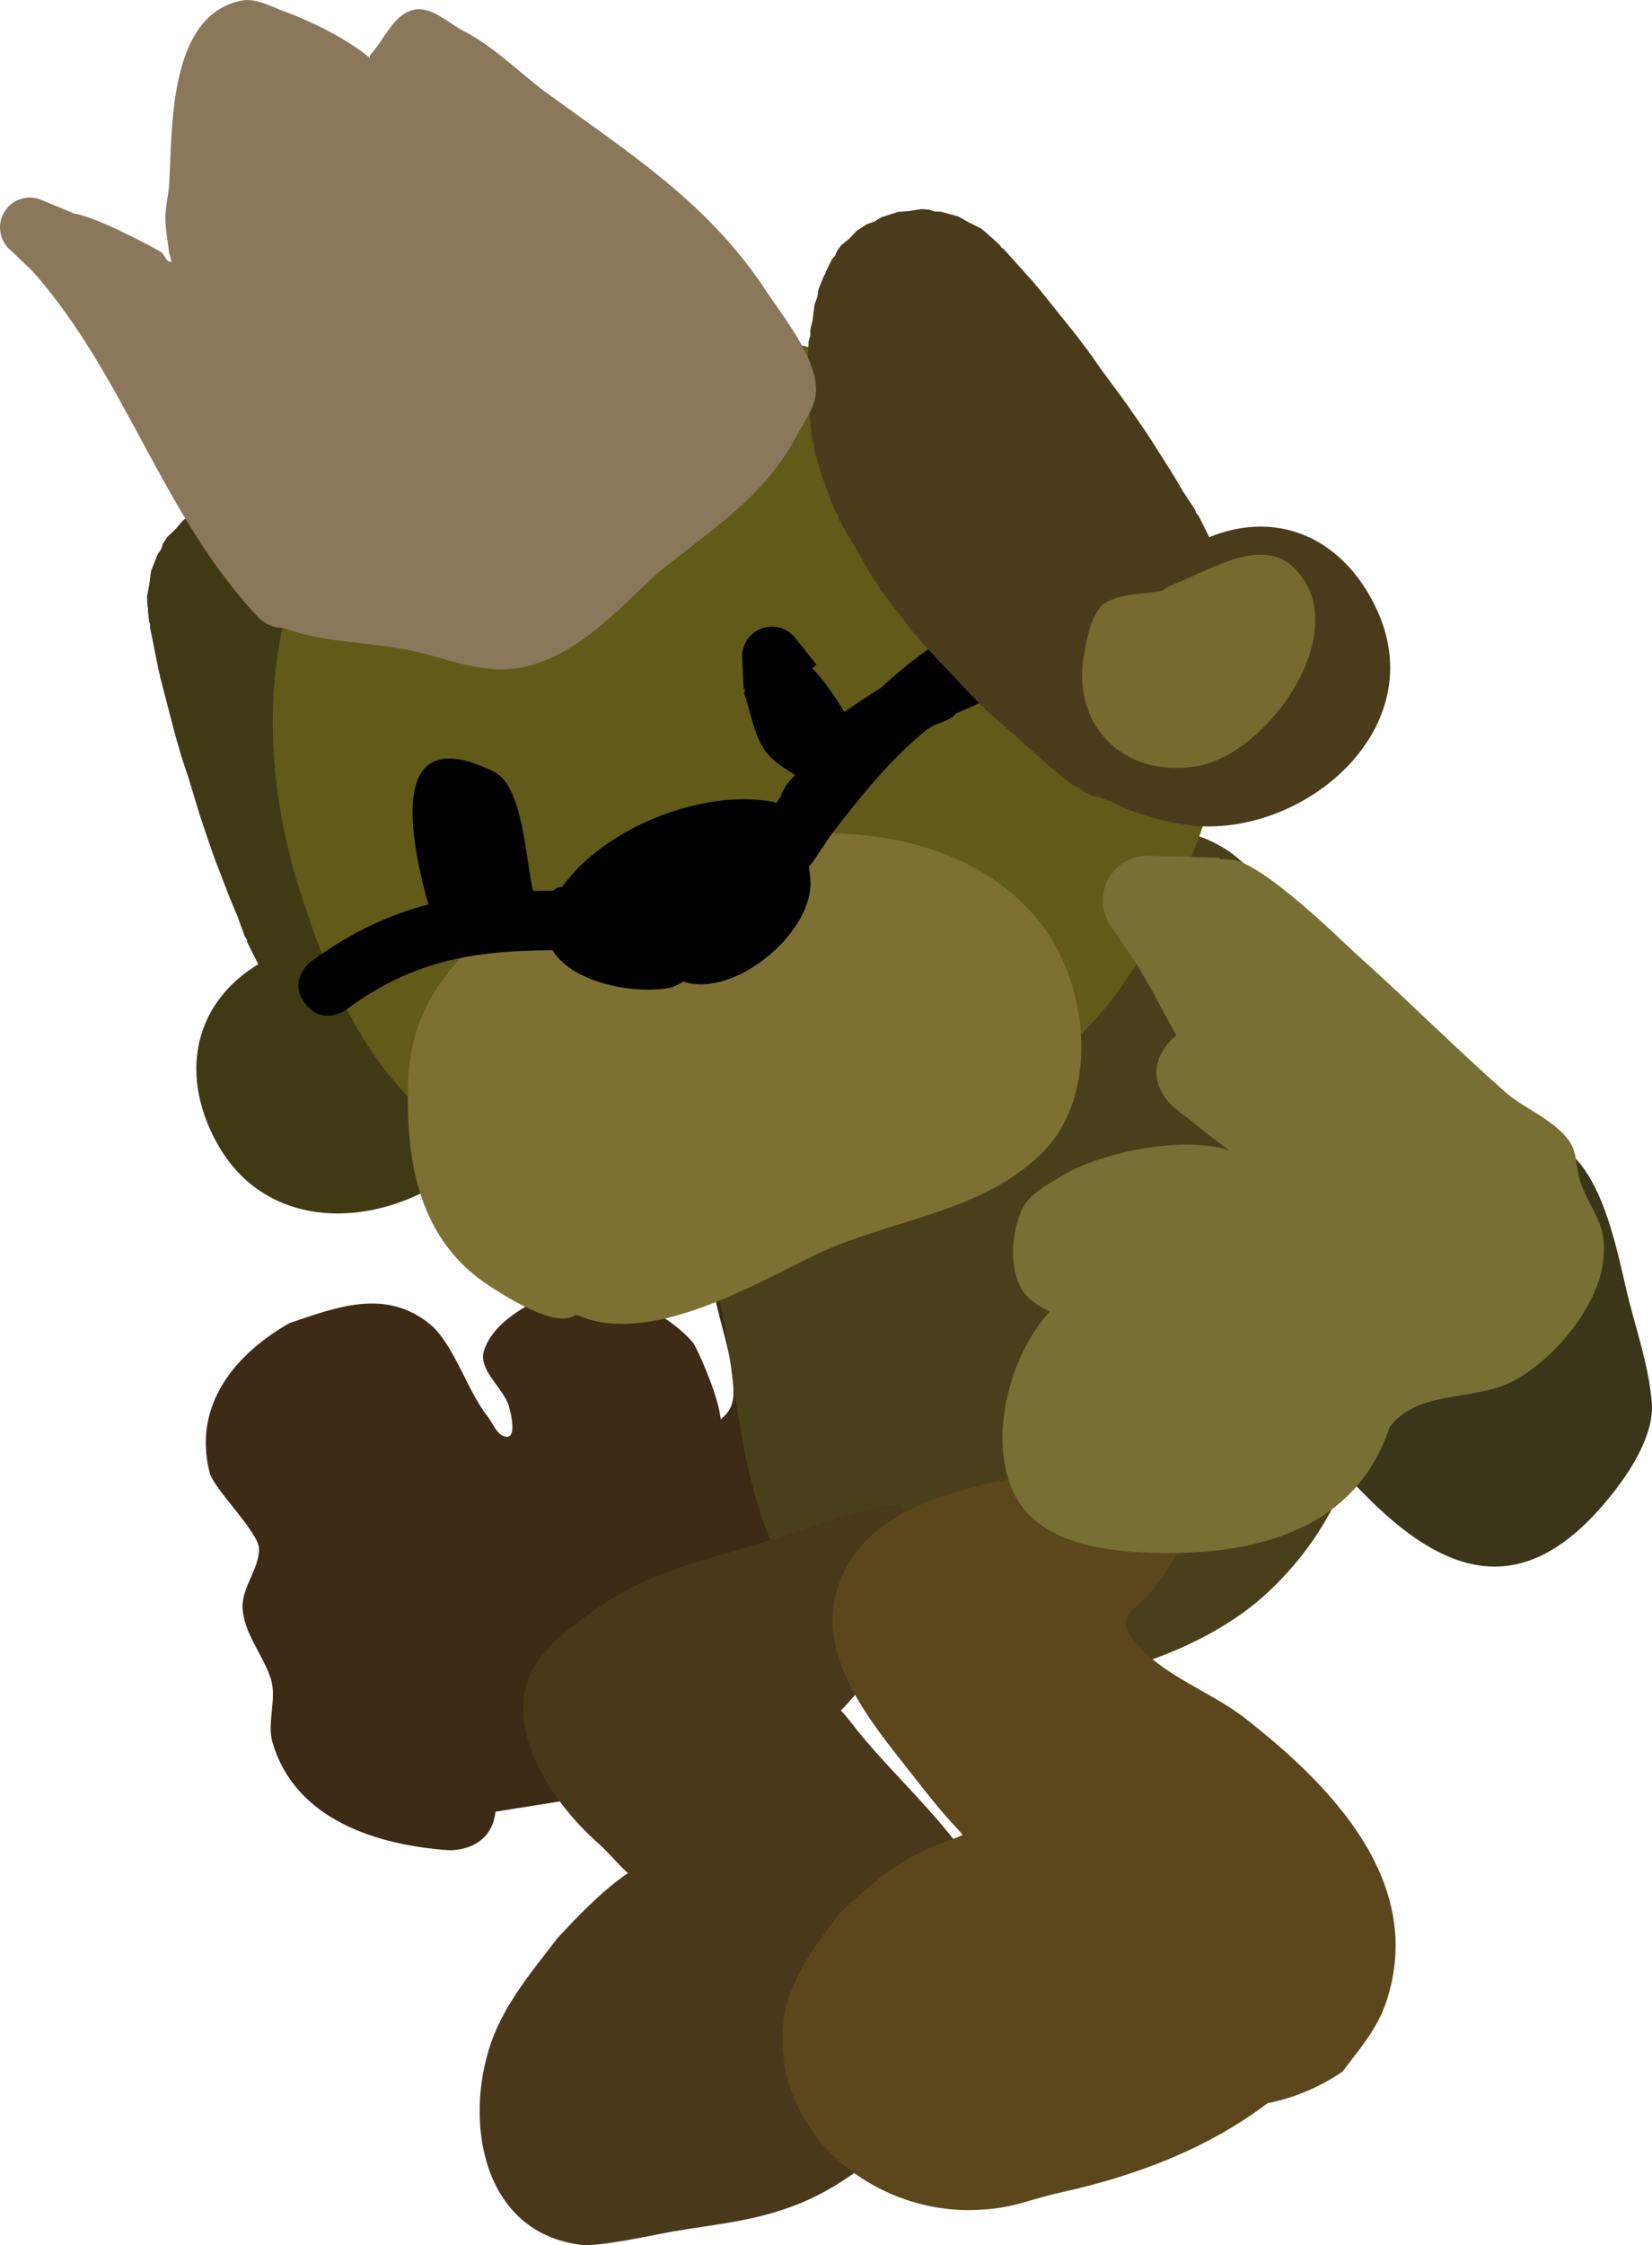 <svg version="1.1" xmlns="http://www.w3.org/2000/svg" xmlns:xlink="http://www.w3.org/1999/xlink" width="138.593" height="188.215" viewBox="0,0,138.593,188.215"><g transform="translate(-250.703,-85.892)"><g stroke="none" stroke-width="0.5" stroke-miterlimit="10"><path d="M292.274,237.777c-0.4,3.448 -3.952,3.226 -3.952,3.226c-5.969,-0.432 -12.818,-2.513 -14.748,-8.995c-0.515,-1.728 0.399,-3.693 -0.162,-5.407c-0.667,-2.037 -2.302,-3.839 -2.359,-5.981c-0.045,-1.697 1.408,-3.207 1.376,-4.905c-0.026,-1.372 -3.787,-4.992 -4.137,-6.358c-1.463,-5.71 2.211,-10.007 6.722,-12.555c3.878,-1.298 7.979,-2.935 11.716,0.067c2.025,1.627 3.164,5.624 4.868,7.755c0.481,0.601 0.783,1.597 1.544,1.719c1.079,0.172 0.242,-2.644 0.202,-2.742c-0.62,-1.527 -2.549,-2.944 -2.029,-4.507c0.707,-2.128 3.008,-3.484 5.015,-4.485c3.849,-1.921 10.203,1.002 12.558,3.911c0.209,0.258 2.082,4.256 2.279,6.373c0.21,-0.196 0.423,-0.391 0.578,-0.6c0.668,-0.902 0.499,-1.915 0.408,-2.951c-0.357,-4.036 -2.671,-7.923 -1.456,-12.056c1.248,-4.247 3.358,-8.293 9.298,-5.247c2.479,1.271 2.879,6.951 3.185,9.281c1.184,9.013 1.433,17.641 -0.761,26.512c-1.242,4.473 -2.826,6.067 -6.544,8.758c-2.953,2.137 -5.533,4.754 -9.016,6.067c-4.557,1.718 -9.646,2.297 -14.584,3.12z" fill="#3d2b15"/><path d="M340.528,213.541c1.29,-15.848 12.614,-30.564 29.509,-21.799c0.383,0.199 -0.06,-0.862 -0.059,-1.294c0.002,-0.805 0.164,-1.624 0.305,-2.409c0.381,-2.11 1.895,-5.783 4.267,-6.553c9.154,-2.972 10.997,5.567 12.558,12.375c0.729,3.179 1.915,6.373 2.173,9.64c0.198,2.509 -1.606,5.413 -3.032,7.267c-6.921,9.001 -13.454,7.922 -20.585,0.892c-1.973,-1.946 -3.927,-4.065 -5.753,-6.16c-0.157,-0.18 -0.325,-0.535 -0.551,-0.458c-2.243,0.766 -4.806,9.969 -5.588,11.847c-2.51,6.031 -11.298,1.972 -13.025,-2.017z" fill="#3b361a"/><path d="M319.81,174.865c1.63,-1.388 3.372,-2.072 5.594,-2.072c1.427,-0 2.514,1.779 3.659,2.136c1.143,0.356 1.966,-1.517 3.142,-1.738c0.849,-0.16 1.703,-0.297 2.56,-0.411c0.644,-0.086 1.598,0.986 1.906,0.413c0.816,-1.52 1.389,-3.301 2.909,-4.349c0.335,-0.231 0.837,0.079 1.22,-0.06c1.107,-0.402 2.364,-0.557 3.519,-0.326c0.152,0.03 0.38,0.331 0.429,0.184c0.806,-2.445 -0.498,-17.128 8.591,-11.675c5.602,3.361 6.597,12.37 8.09,17.988c3.923,14.764 8.597,32.266 -4.33,44.405c-8.513,7.995 -28.186,11.533 -37.354,2.531c-5.489,-5.389 -6.818,-14.734 -7.784,-21.948c-0.726,-5.419 -3.284,-14.789 -2.27,-20.484c0.221,-1.243 0.826,-5.068 2.659,-5.17c0.783,-0.508 1.716,-0.803 2.719,-0.803c1.63,0 3.078,0.78 3.991,1.988c0.309,0.09 0.505,-0.4 0.75,-0.609z" fill="#4a3f1b"/><path d="M332.19,257.757c0.127,1.804 -1.381,3.102 -1.381,3.102c-4.127,3.552 -7.949,7.735 -13.107,9.797c-3.639,1.455 -6.77,1.665 -10.527,2.31c-1.695,0.291 -6.197,1.325 -7.811,1.112c-8.219,-1.082 -9.755,-10.365 -7.452,-16.965c1.151,-3.298 3.513,-6.063 5.601,-8.79c1.507,-1.6 3.673,-3.93 5.872,-5.395c-0.85,-0.75 -1.625,-1.739 -2.429,-2.445c-3.418,-3 -7.553,-8.585 -6.023,-13.545c0.802,-2.601 3.68,-4.684 5.758,-6.146c3.826,-2.693 7.747,-3.771 12.154,-5.031c4.683,-1.339 8.416,-3.018 13.309,-3.759c1.139,1.688 2.818,3.117 3.417,5.063c1.719,5.58 -2.319,7.188 -5.917,9.742c-0.928,0.658 -1.577,1.713 -2.411,2.479c0.516,0.52 0.95,1.146 1.409,1.714c3.649,4.514 8.874,8.791 11.189,14.201c2.18,5.093 1.023,9.18 -1.649,12.555z" fill="#4a381b"/><path d="M357.047,262.214c-5.036,3.802 -10.971,6.073 -17.412,7.497c-2.768,0.612 -3.866,1.333 -7.107,1.454c-8.364,0.313 -16.625,-6.154 -16.159,-15.042c0.203,-3.863 2.579,-6.979 4.812,-9.873c2.881,-2.707 5.408,-4.808 9.2,-6.082c0.363,-0.122 0.724,-0.285 1.086,-0.44c-0.121,-0.157 -0.246,-0.31 -0.379,-0.449c-1.408,-1.476 -2.667,-3.089 -3.924,-4.696c-3.306,-4.228 -8.212,-9.879 -6.093,-15.837c2.966,-8.339 14.724,-8.492 21.779,-10.453c1.863,0.434 4.334,-0.14 5.59,1.303c3.448,3.961 0.774,7.319 -1.48,10.12c-0.52,0.646 -2.49,1.626 -1.639,2.976c2.184,3.466 6.715,4.822 9.781,7.209c7.294,5.679 15.19,13.77 11.928,23.729c-0.781,2.384 -2.224,3.961 -3.694,5.931c-1.87,1.282 -4.051,2.213 -6.289,2.654z" fill="#5c471c"/><g fill="#403a14"><path d="M290.142,176.28l-0.658,0.822l-0.283,0.025l-0.141,0.247l-2.499,0.63l-0.311,0.001l-0.028,0.02l-0.105,-0.02l-0.331,0.001l-1.042,-0.258l-0.146,-0.027l-0.42,0.072l-0.027,0.02l-0.046,-0.008l-0.203,0.035l-0.672,-0.05l-0.795,-0.263l-0.826,-0.138l-0.828,-0.36l-0.104,-0.08l-0.128,-0.028l-0.517,-0.257l-0.502,-0.428l-0.585,-0.304l-0.932,-0.825l-0.147,-0.215l-0.217,-0.143l-0.57,-0.619l-0.126,-0.232l-0.204,-0.167l-1.158,-1.555l-0.691,-0.884l-0.124,-0.28l-0.217,-0.216l-0.778,-1.291l-0.057,-0.187l-0.128,-0.149l-2.128,-4.235l-0.065,-0.291l-0.167,-0.247l-0.633,-1.741l-0.626,-1.485l-0.013,-0.084l-0.049,-0.07l-1.247,-3.254l-0.01,-0.084l-0.046,-0.071l-0.572,-1.653l-0.002,-0.024l-0.013,-0.02l-0.52,-1.55l-0.006,-0.074l-0.038,-0.064l-0.968,-3.186l-0.497,-1.482l-0.009,-0.111l-0.056,-0.096l-0.521,-1.808l-0.002,-0.066l-0.032,-0.058l-0.833,-3.204v-0l-0,-0l-0.417,-1.602l-0.001,-0.141l-0.061,-0.127l-0.261,-1.292l-0,-0v0l-0.522,-2.584l0.011,-0.236l-0.081,-0.221l-0.105,-0.982l0.016,-0.117l-0.036,-0.113l-0.025,-0.418l-0.022,-0.027l0.014,-0.108l-0.02,-0.326l0.197,-1.057l0.137,-1.066l0.119,-0.304l0.02,-0.107l0.029,-0.019l0.398,-1.019l0.281,-0.396l0.153,-0.461l0.361,-0.569l0.673,-0.641l0.024,-0.034l0.011,-0.002l0.617,-0.722l1.239,-0.881l0.615,-0.241l0.545,-0.373l0.982,-0.364l0.875,-0.097l0.853,-0.215l0.517,-0.001l0.181,0.045l0.136,-0.015l0.083,0.069l0.042,0.01l0.453,-0.03l1.138,0.205l0.175,0.079l0.192,0.002l1.19,0.308l0.582,0.316l0.638,0.178l1.187,0.675l0.705,0.295l0.407,0.304l0.477,0.176l0.984,0.67l0.984,0.67l0.074,0.083l0.103,0.043l1.243,0.928l0.163,0.2l0.226,0.123l2.641,2.425l0.247,0.374l0.35,0.28l1.14,1.497l0.075,0.175l0.14,0.13l1.711,2.633l0.142,0.414l0.264,0.349l1.445,3.386l0.873,1.992l0.058,0.339l0.172,0.298l1.354,4.753l0.007,0.23l0.096,0.209l0.47,2.481l-0.002,0.039l0.016,0.036l0.889,5.116l-0.017,0.235l0.075,0.223l0.316,3.951l0.314,3.434l-0.024,0.157l0.043,0.153l0.055,1.913l-0.126,0.573l0.005,0.007l-0.006,0.029l0.021,0.574l-0.154,0.724l-0.261,0.535c-0.023,0.105 -0.049,0.21 -0.078,0.313l-0.075,0.342l-0.235,0.472c-0.358,0.739 -0.899,1.395 -1.599,1.892l-0.097,0.113l-0.076,0.004c-0.154,0.1 -0.314,0.192 -0.482,0.276c-0.828,0.416 -1.717,0.581 -2.579,0.522zM273.47,138.408l0.14,-0l0,0l0,-0l0.112,-0l0.027,-0.019l-0.219,-0.092l-0.098,-0.073z"/><path d="M283.274,168.437c0.227,0.219 0.453,0.446 0.691,0.687c0.296,0.3 0.644,1.219 0.902,0.886c0.355,-1.334 1.257,-2.517 2.588,-3.185c0.641,-0.322 1.318,-0.493 1.991,-0.527c1.367,-0.496 2.73,-0.313 3.692,1.363c0.387,0.366 0.721,0.8 0.982,1.296c2.607,2.325 -0.212,9.21 -1.89,11.685c-5.146,7.593 -18.155,10.43 -23.318,1.097c-3.449,-6.234 -1.735,-12.682 4.845,-15.749c0.501,-0.234 1.03,-0.395 1.571,-0.491c-0.09,-0.303 -0.151,-0.61 -0.182,-0.917c-0.293,-0.409 -0.144,-0.942 0.075,-1.499c0.093,-0.46 0.251,-0.905 0.468,-1.322c0.027,-0.151 0.037,-0.297 0.02,-0.437c-0.468,-3.961 -0.808,-7.76 -1.802,-11.599c-0.658,-2.538 -1.706,-4.63 -2.977,-6.969c-0.803,-1.477 -3.055,-1.921 -2.774,-4.207c0.962,-7.821 7.159,-5.89 10.631,-2.02c5.314,5.925 6.035,16.504 6.88,23.863c0.159,1.38 -0.501,7.061 -2.393,8.047z"/></g><path d="M326.365,181.612c-12.061,3.697 -28.244,7.555 -39.19,-1.662c-6.063,-5.105 -8.92,-11.896 -11.278,-19.27c-5.495,-17.189 -1.68,-36.211 16.688,-43.474c8.973,-3.548 21.046,-4.737 30.161,-0.799c3.793,1.639 7.157,4.444 10.769,6.473c10.049,5.642 18.973,14.957 18.978,27.096c0.002,4.645 -2.229,8.519 -4.164,12.605c-1.518,3.206 -4.458,7.916 -7.371,10.393c-4.315,3.67 -9.142,6.382 -14.477,8.568z" fill="#615a19"/><path d="M298.95,196.156c-1.575,1.127 -5.637,-1.469 -7.016,-2.344c-6.18,-3.921 -7.222,-10.659 -6.984,-17.404c0.276,-7.825 5.988,-12.712 12.506,-15.637c11.373,-5.104 30.763,-8.987 40.209,2.084c4.333,5.079 5.505,14.799 0.366,19.789c-5.128,4.979 -12.671,5.475 -18.816,8.399c-4.931,2.346 -14.028,7.814 -20.056,5.102z" fill="#7d7032"/><path d="M292.181,150.618c2.431,1.212 2.634,7.522 3.213,9.827l0.031,0.14c0.554,-0.014 1.116,-0.021 1.687,-0.021l0.275,-0.227c0,0 0.195,-0.065 0.492,-0.102c3.488,-4.916 11.642,-8.168 17.491,-7.152c0.176,0.031 0.342,0.073 0.498,0.128l0.218,-0.419l0.057,0.03c0.032,-0.098 0.065,-0.196 0.102,-0.292c0.241,-0.641 0.674,-1.166 1.168,-1.655c-0.936,-0.615 -1.93,-1.176 -2.551,-2.084c-0.959,-1.402 -1.158,-3.194 -1.737,-4.792l0.098,-0.361l-0.139,0.006l-0.118,-2.587c-0.002,-0.043 -0.003,-0.087 -0.003,-0.131c0,-1.381 1.119,-2.5 2.5,-2.5c0.804,0 1.52,0.38 1.977,0.97l1.761,2.23l-0.365,0.288c0.977,1.003 1.706,2.068 2.707,3.663c1.002,-0.693 2.019,-1.369 3.053,-2.016c2.869,-2.63 6.006,-4.876 9.708,-6.5c0.37,-0.37 0.926,-0.647 1.758,-0.647c2.5,0 2.5,2.5 2.5,2.5l-1.572,2.44c-0.549,0.217 -1.091,0.452 -1.625,0.704c0,0.018 0.001,0.035 0.001,0.053c0,1.043 -0.638,1.936 -1.546,2.311l-2.863,1.26c-0.016,0.008 -0.032,0.016 -0.049,0.024c-0.41,0.545 -1.21,0.704 -1.881,1.012c-0.169,0.097 -0.337,0.194 -0.505,0.293c-0.013,0.01 -0.025,0.019 -0.037,0.029c-3.084,2.471 -5.742,5.811 -8.134,8.938l-1.365,2.048c-0.118,0.182 -0.259,0.349 -0.419,0.494c0.037,0.333 0.069,0.645 0.103,0.919c0.54,4.436 -6.289,10.183 -10.614,8.751l-0.92,0.462c-2.992,0.671 -8.382,-0.289 -10.067,-3.089c-6.68,0.001 -11.813,0.896 -17.295,4.958c0,0 -2.013,1.483 -3.496,-0.53c-1.483,-2.013 0.53,-3.496 0.53,-3.496c3.263,-2.393 6.455,-3.887 9.832,-4.778c-1.248,-4.483 -3.936,-15.83 5.543,-11.101z" fill="#000000"/><g><path d="M347.255,152.643c-0.167,0.084 -0.337,0.158 -0.509,0.222l-0.049,0.059l-0.148,0.01c-0.816,0.265 -1.666,0.308 -2.472,0.154l-0.519,-0.093l-0.319,-0.144c-0.101,-0.038 -0.2,-0.079 -0.298,-0.124l-0.585,-0.11l-0.673,-0.309l-0.448,-0.359l-0.027,-0.012l-0.003,-0.008l-0.535,-0.241l-1.502,-1.186l-0.097,-0.126l-0.141,-0.074l-2.568,-2.302l-2.982,-2.612l-0.134,-0.193l-0.199,-0.126l-3.575,-3.767l-0.019,-0.034l-0.033,-0.022l-1.71,-1.858l-0.11,-0.202l-0.18,-0.143l-3.006,-3.923l-0.137,-0.316l-0.238,-0.249l-1.077,-1.889l-1.855,-3.18l-0.122,-0.42l-0.247,-0.361l-1.091,-2.945l-0.021,-0.19l-0.096,-0.165l-0.521,-1.808l-0.016,-0.448l-0.153,-0.421l-0.369,-3.566l0.036,-0.255l-0.063,-0.25l-0.003,-1.551l0.027,-0.108l-0.023,-0.109l0.049,-1.189l0.049,-1.189l0.144,-0.488l-0.001,-0.508l0.184,-0.741l0.167,-1.355l0.238,-0.618l0.093,-0.656l0.463,-1.138l0.114,-0.155l0.041,-0.188l0.515,-1.035l0.295,-0.346l0.017,-0.04l-0.006,-0.107l0.093,-0.1l0.072,-0.172l0.309,-0.414l0.682,-0.556l0.6,-0.644l0.878,-0.57l0.625,-0.215l0.56,-0.35l1.447,-0.468l0.948,-0.065l0.008,-0.008l0.041,0.001l0.916,-0.157l0.672,0.05l0.461,0.153l0.485,0.011l1.055,0.289l0.033,-0.012l0.097,0.048l0.315,0.086l0.937,0.527l0.965,0.473l0.25,0.21l0.094,0.053l0.009,0.034l0.32,0.27l0.069,0.096l0.104,0.057l0.725,0.671l0.129,0.197l0.195,0.132l1.762,1.961v0l0,0l0.881,0.981l0.066,0.125l0.112,0.085l1.036,1.29l0,0l0,0l2.073,2.581l0.028,0.06l0.052,0.041l1.14,1.497l0.044,0.102l0.084,0.073l0.892,1.283l1.979,2.678l0.028,0.068l0.056,0.049l0.933,1.342l0.009,0.022l0.018,0.016l0.985,1.446l0.029,0.079l0.061,0.058l1.867,2.943l0.027,0.081l0.06,0.061l0.818,1.389l1.019,1.547l0.099,0.281l0.194,0.226l2.128,4.235l0.043,0.191l0.116,0.158l0.571,1.395l0.044,0.303l0.151,0.267l0.297,1.082l0.556,1.857l0.012,0.264l0.111,0.24l0.157,0.827l-0.015,0.26l0.084,0.246l0.106,1.241l-0.105,0.651l0.044,0.658l-0.102,0.569l-0.054,0.12l0.002,0.131l-0.205,0.879l-0.382,0.745l-0.263,0.795l-0.361,0.569l-0.149,0.142l-0.021,0.041l-0.032,0.01l-0.309,0.294l-0.065,0.134l-0.415,0.99l-0.198,0.265l-0.047,0.096l-0.033,0.011l-0.186,0.249l-1.997,1.629l-0.282,-0.035l-0.189,0.212l-1.052,0.038c-0.468,0.727 -1.13,1.342 -1.958,1.758zM328.651,114.765l0,0.122l-0.057,0.23l0.031,-0.01l0.067,-0.09l0,-0l0,-0l0.084,-0.112z" fill="#4a3c1b"/><path d="M339.135,137.811c-5.4,-5.07 -13.459,-11.963 -15.041,-19.762c-1.034,-5.095 1.116,-11.22 7.966,-7.324c2.002,1.139 1.014,3.211 1.72,4.737c1.118,2.416 2.17,4.505 3.814,6.548c2.487,3.09 5.333,5.63 8.231,8.369c0.102,0.097 0.226,0.177 0.363,0.244c0.464,0.075 0.915,0.214 1.34,0.413c0.578,0.157 1.094,0.355 1.247,0.835c0.228,0.208 0.438,0.44 0.627,0.693c0.4,-0.377 0.845,-0.705 1.331,-0.968c6.388,-3.449 12.584,-0.976 15.528,5.512c4.407,9.713 -5.634,18.458 -14.797,18.055c-2.987,-0.131 -10.194,-1.979 -10.503,-5.458c-0.241,-0.506 -0.39,-1.033 -0.453,-1.561c-0.77,-1.772 -0.104,-2.975 1.11,-3.776c0.429,-0.52 0.97,-0.961 1.611,-1.283c1.331,-0.669 2.818,-0.687 4.1,-0.175c0.421,-0.009 -0.109,-0.836 -0.172,-1.253c-0.051,-0.335 -0.098,-0.652 -0.138,-0.965c-1.92,0.929 -6.871,-1.932 -7.884,-2.883z" fill="#4a3c1b"/><path d="M348.813,135.011c2.769,-0.952 7.431,-4.161 10.212,-1.721c5.686,4.988 -1.806,15.848 -7.96,16.845c-6.158,0.998 -10.599,-3.515 -9.382,-9.605c0.249,-1.247 0.628,-3.535 1.888,-4.187c1.399,-0.724 3.089,-0.624 4.633,-0.936z" fill="#78692e"/></g><path d="M348.602,173.499c0.258,-0.328 0.524,-0.591 0.793,-0.8c-1.201,-2.15 -2.286,-4.351 -3.675,-6.511l-1.816,-2.642c-0.433,-0.611 -0.687,-1.358 -0.687,-2.164c0,-2.071 1.679,-3.75 3.75,-3.75c0.042,0 0.083,0.001 0.124,0.002l5.926,0.169l-0.004,0.123c0.316,-0.003 0.632,0.005 0.949,0.026c2.634,0.174 9.532,7.039 10.433,7.843c4.238,3.784 8.322,7.877 12.564,11.626c1.654,1.462 4.127,2.315 5.418,4.168c0.674,0.967 0.53,2.303 0.923,3.414c0.973,2.747 2.405,3.488 1.842,6.996c-0.61,3.8 -4.445,8.262 -7.841,9.848c-3.203,1.496 -7.762,0.604 -10.034,3.724c-2.914,8.818 -11.672,10.783 -20.06,10.498c-3.623,-0.123 -8.747,-0.736 -11.004,-4.218c-2.788,-4.303 -1.143,-11.916 2.56,-16.006c-1.137,-0.531 -2.106,-1.241 -2.55,-2.255c-0.821,-1.879 -0.614,-4.249 0.155,-6.149c0.586,-1.449 2.227,-2.238 3.565,-3.047c3.171,-1.916 10.168,-3.307 13.729,-2.093c0.07,0.024 0.14,0.049 0.21,0.074c-0.783,-0.582 -1.571,-1.158 -2.315,-1.787l-2.324,-1.825c0,0 -2.949,-2.317 -0.632,-5.266z" fill="#786f35"/><path d="M274.397,138.516c-1.132,0.064 -1.982,-0.827 -1.982,-0.827c-8.143,-8.589 -11.131,-20.245 -19.037,-29.124l-1.851,-1.754c-0.761,-0.688 -1.048,-1.805 -0.634,-2.808c0.527,-1.276 1.988,-1.884 3.265,-1.357l2.676,1.104l-0.009,0.023c0.032,0.005 0.065,0.01 0.097,0.016c1.756,0.289 5.71,2.339 7.247,3.199c0.344,0.192 0.422,0.801 0.811,0.859c0.249,0.037 -0.06,-0.501 -0.087,-0.751c-0.106,-0.978 -0.314,-1.95 -0.312,-2.934c0.001,-0.965 0.264,-1.914 0.32,-2.878c0.271,-4.675 -0.086,-14.054 6.028,-15.336c1.244,-0.261 2.5,0.502 3.696,0.931c1.996,0.716 5.075,2.182 7.125,3.879c-0.006,-0.077 -0.013,-0.154 -0.021,-0.23c1.21,-1.267 1.932,-3.372 3.631,-3.802c1.504,-0.38 2.912,1.09 4.292,1.798c2.596,1.332 4.684,3.535 7.022,5.236c6.935,5.047 13.483,9.192 18.281,16.491c1.458,2.218 4.298,5.64 4.204,8.452c-0.043,1.293 -0.93,2.421 -1.531,3.568c-2.804,5.351 -7.277,8.007 -11.767,11.682c-3.301,3.034 -6.655,6.868 -11.256,7.87c-3.234,0.704 -6.338,-0.737 -9.402,-1.383c-3.752,-0.791 -7.199,-0.607 -10.806,-1.921z" fill="#8b775a"/></g></g></svg><!--rotationCenter:69.29666769748908:94.10767630296938-->